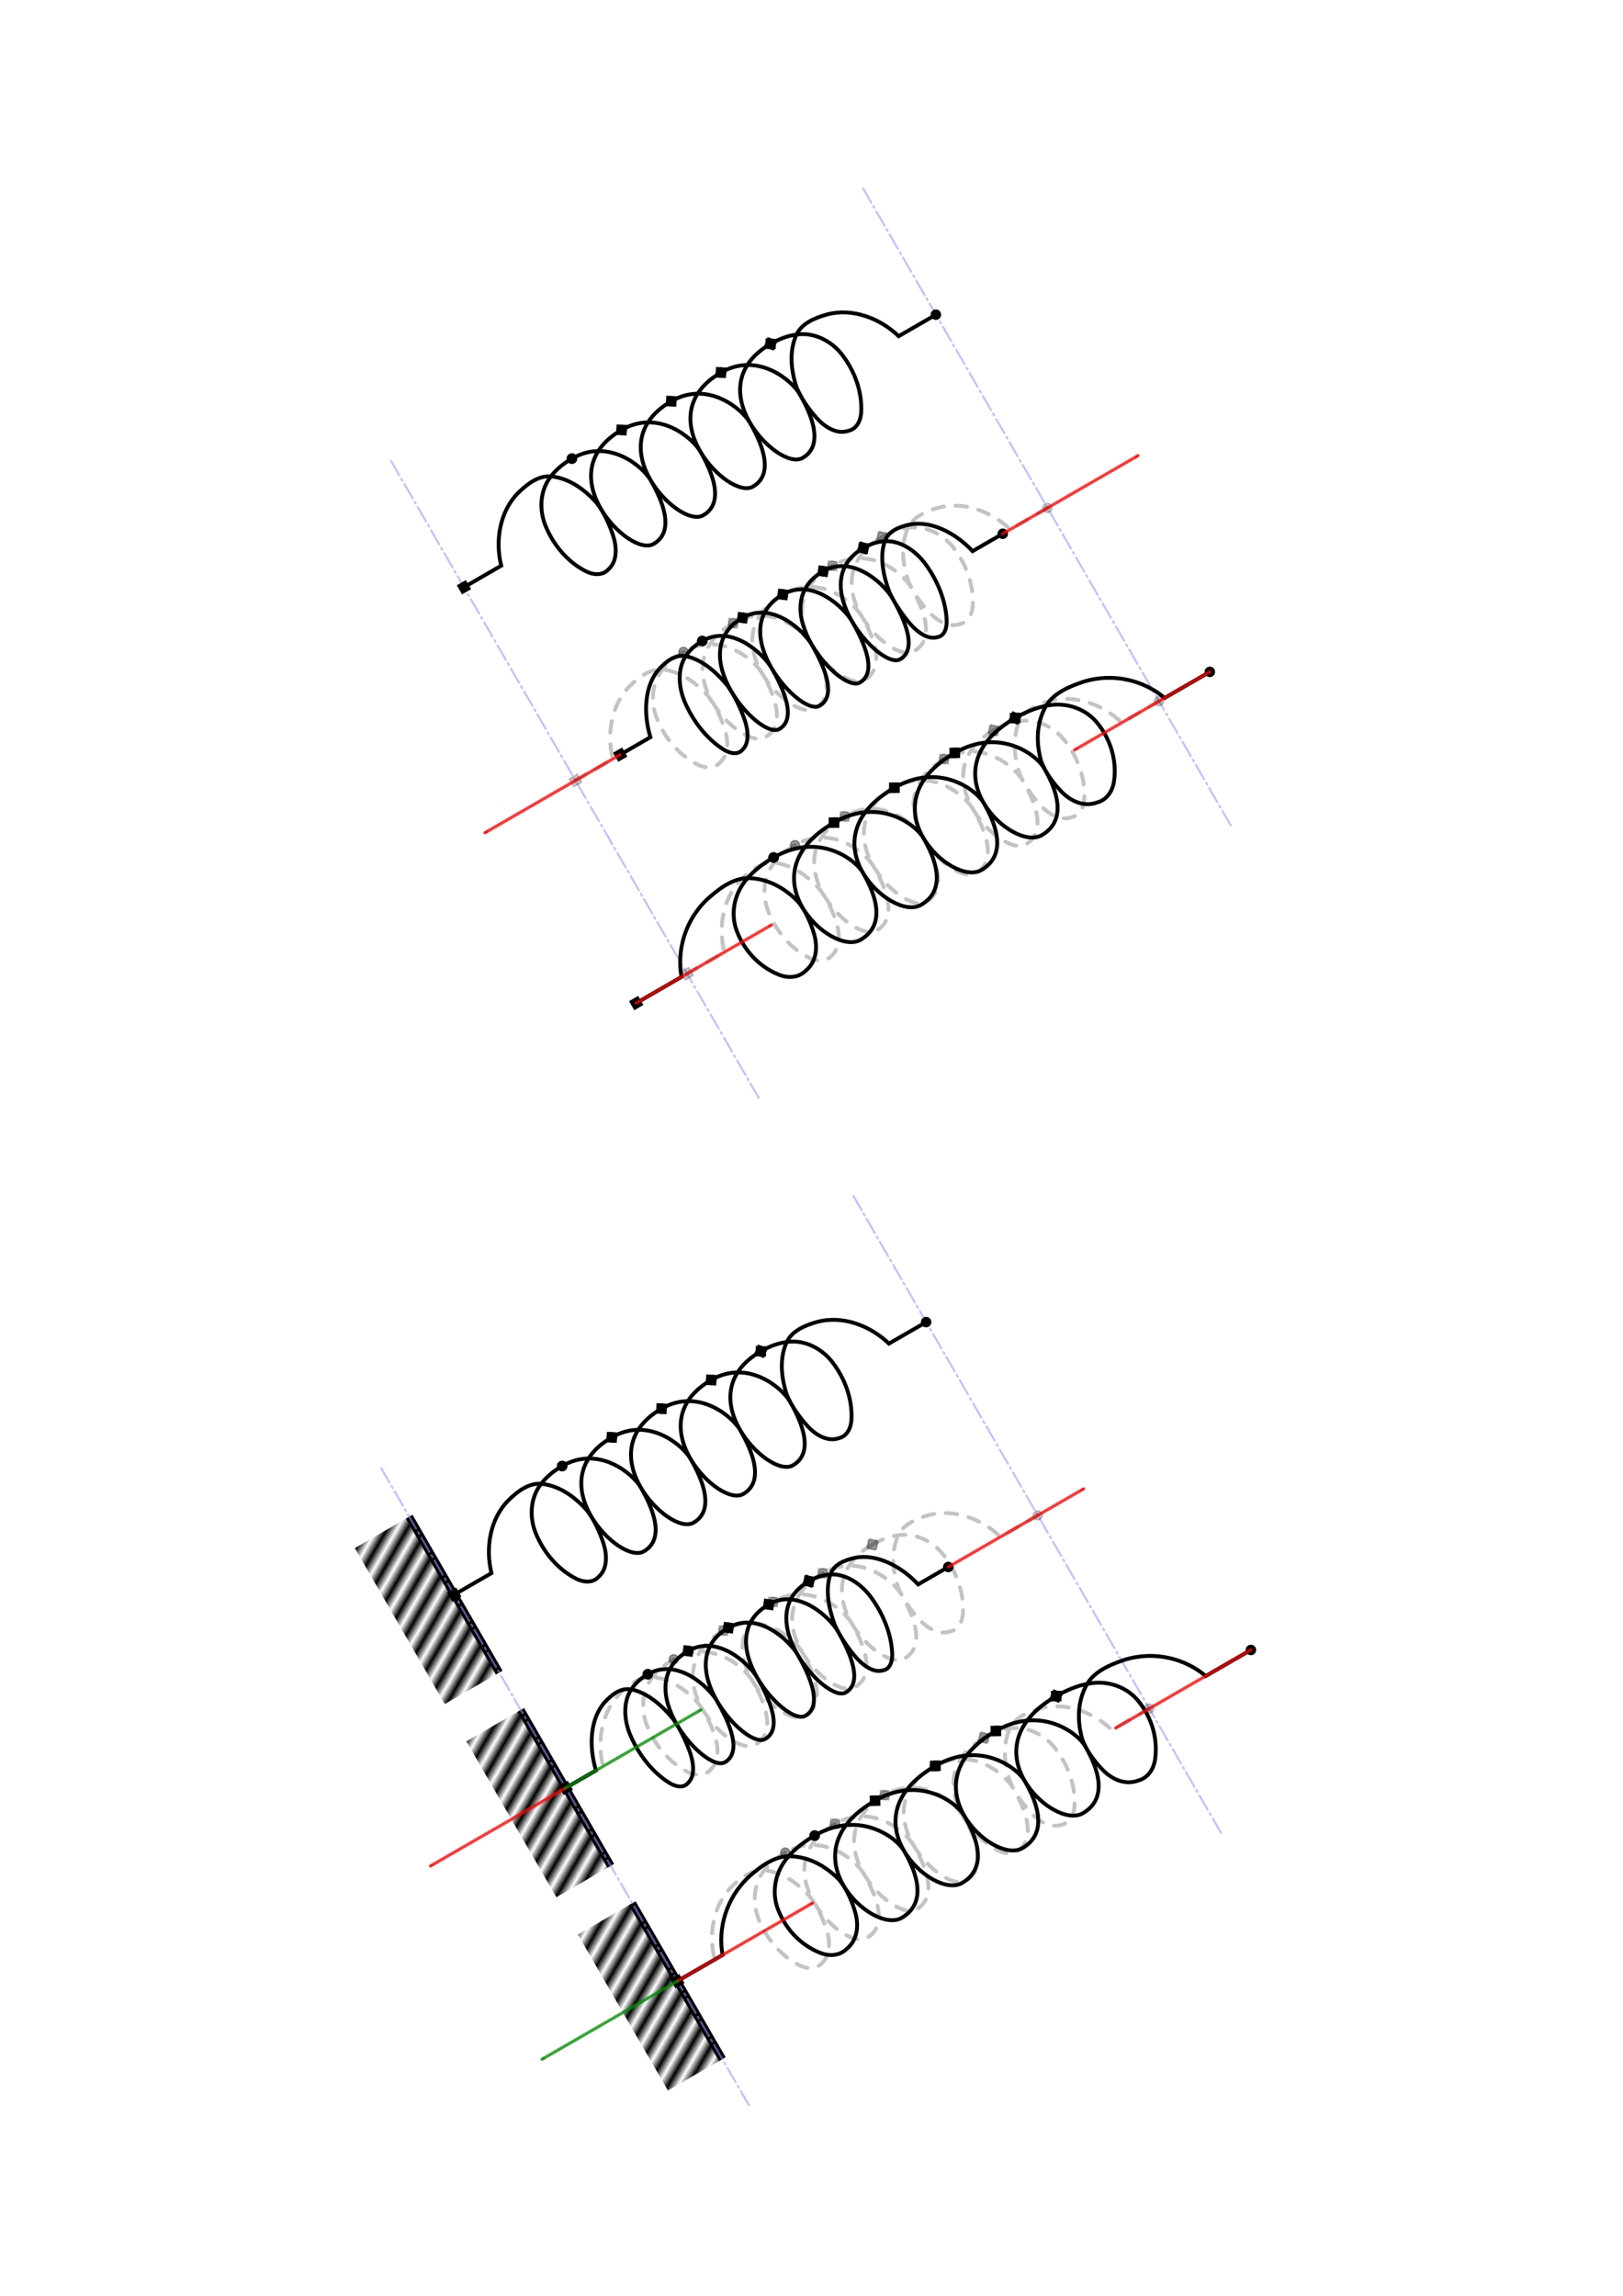<?xml version="1.0" encoding="UTF-8" standalone="no"?>
<!-- Created with Inkscape (http://www.inkscape.org/) -->

<svg
   xmlns:dc="http://purl.org/dc/elements/1.1/"
   xmlns:cc="http://creativecommons.org/ns#"
   xmlns:rdf="http://www.w3.org/1999/02/22-rdf-syntax-ns#"
   xmlns:svg="http://www.w3.org/2000/svg"
   xmlns="http://www.w3.org/2000/svg"
   xmlns:xlink="http://www.w3.org/1999/xlink"
   xmlns:sodipodi="http://sodipodi.sourceforge.net/DTD/sodipodi-0.dtd"
   xmlns:inkscape="http://www.inkscape.org/namespaces/inkscape"
   width="210mm"
   height="297mm"
   viewBox="0 0 210 297"
   version="1.1"
   id="svg7004"
   inkscape:version="0.92.1 r"
   sodipodi:docname="spring-forces.svg">
  <defs
     id="defs6998">
    <pattern
       inkscape:collect="always"
       xlink:href="#pattern17824"
       id="pattern17878"
       patternTransform="matrix(0.974,-0.562,0.495,0.857,-191.672,170.289)" />
    <pattern
       inkscape:collect="always"
       xlink:href="#Strips1_1"
       id="pattern17824"
       patternTransform="matrix(0.974,0.562,-0.495,0.857,3.6814856e-8,8.4564181e-7)" />
    <pattern
       inkscape:isstock="true"
       inkscape:stockid="Stripes 1:1"
       id="Strips1_1"
       patternTransform="translate(0,0) scale(10,10)"
       height="1"
       width="2"
       patternUnits="userSpaceOnUse"
       inkscape:collect="always">
      <rect
         id="rect17076"
         height="2"
         width="1"
         y="-0.5"
         x="0"
         style="fill:black;stroke:none" />
    </pattern>
    <marker
       inkscape:stockid="Arrow1Mend"
       orient="auto"
       refY="0.0"
       refX="0.0"
       id="Arrow1Mend"
       style="overflow:visible;"
       inkscape:isstock="true">
      <path
         id="path6327"
         d="M 0.0,0.0 L 5.0,-5.0 L -12.5,0.0 L 5.0,5.0 L 0.0,0.0 z "
         style="fill-rule:evenodd;stroke:#ff0000;stroke-width:1pt;stroke-opacity:1;fill:#ff0000;fill-opacity:1"
         transform="scale(0.4) rotate(180) translate(10,0)" />
    </marker>
    <marker
       inkscape:isstock="true"
       style="overflow:visible"
       id="marker12643"
       refX="0"
       refY="0"
       orient="auto"
       inkscape:stockid="SquareL">
      <path
         transform="scale(0.8)"
         style="fill:#000000;fill-opacity:0.235;fill-rule:evenodd;stroke:#000000;stroke-width:1pt;stroke-opacity:0.235"
         d="M -5,-5 V 5 H 5 V -5 Z"
         id="path12641"
         inkscape:connector-curvature="0" />
    </marker>
    <marker
       inkscape:isstock="true"
       style="overflow:visible"
       id="DotL"
       refX="0.0"
       refY="0.0"
       orient="auto"
       inkscape:stockid="DotL">
      <path
         transform="scale(0.8) translate(7.4, 1)"
         style="fill-rule:evenodd;stroke:#000000;stroke-width:1pt;stroke-opacity:1;fill:#000000;fill-opacity:1"
         d="M -2.5,-1.0 C -2.5,1.76 -4.74,4.0 -7.5,4.0 C -10.26,4.0 -12.5,1.76 -12.5,-1.0 C -12.5,-3.76 -10.26,-6.0 -7.5,-6.0 C -4.74,-6.0 -2.5,-3.76 -2.5,-1.0 z "
         id="path7976" />
    </marker>
    <marker
       inkscape:stockid="SquareL"
       orient="auto"
       refY="0.0"
       refX="0.0"
       id="SquareL"
       style="overflow:visible"
       inkscape:isstock="true">
      <path
         id="path7985"
         d="M -5.0,-5.0 L -5.0,5.0 L 5.0,5.0 L 5.0,-5.0 L -5.0,-5.0 z "
         style="fill-rule:evenodd;stroke:#000000;stroke-width:1pt;stroke-opacity:1;fill:#000000;fill-opacity:1"
         transform="scale(0.8)" />
    </marker>
    <marker
       inkscape:stockid="SquareL"
       orient="auto"
       refY="0"
       refX="0"
       id="SquareL-3"
       style="overflow:visible"
       inkscape:isstock="true">
      <path
         inkscape:connector-curvature="0"
         id="path7985-6"
         d="M -5,-5 V 5 H 5 V -5 Z"
         style="fill:#000000;fill-opacity:1;fill-rule:evenodd;stroke:#000000;stroke-width:1pt;stroke-opacity:1"
         transform="scale(0.8)" />
    </marker>
    <marker
       inkscape:isstock="true"
       style="overflow:visible"
       id="DotL-7"
       refX="0"
       refY="0"
       orient="auto"
       inkscape:stockid="DotL">
      <path
         inkscape:connector-curvature="0"
         transform="matrix(0.8,0,0,0.8,5.92,0.8)"
         style="fill:#000000;fill-opacity:1;fill-rule:evenodd;stroke:#000000;stroke-width:1pt;stroke-opacity:1"
         d="m -2.5,-1 c 0,2.76 -2.24,5 -5,5 -2.76,0 -5,-2.24 -5,-5 0,-2.76 2.24,-5 5,-5 2.76,0 5,2.24 5,5 z"
         id="path7976-5" />
    </marker>
    <marker
       inkscape:isstock="true"
       style="overflow:visible"
       id="DotL-7-7"
       refX="0"
       refY="0"
       orient="auto"
       inkscape:stockid="DotL">
      <path
         inkscape:connector-curvature="0"
         transform="matrix(0.8,0,0,0.8,5.92,0.8)"
         style="fill:#000000;fill-opacity:1;fill-rule:evenodd;stroke:#000000;stroke-width:1pt;stroke-opacity:1"
         d="m -2.5,-1 c 0,2.76 -2.24,5 -5,5 -2.76,0 -5,-2.24 -5,-5 0,-2.76 2.24,-5 5,-5 2.76,0 5,2.24 5,5 z"
         id="path7976-5-0" />
    </marker>
    <marker
       inkscape:stockid="SquareL"
       orient="auto"
       refY="0"
       refX="0"
       id="SquareL-3-9"
       style="overflow:visible"
       inkscape:isstock="true">
      <path
         inkscape:connector-curvature="0"
         id="path7985-6-3"
         d="M -5,-5 V 5 H 5 V -5 Z"
         style="fill:#000000;fill-opacity:1;fill-rule:evenodd;stroke:#000000;stroke-width:1pt;stroke-opacity:1"
         transform="scale(0.8)" />
    </marker>
    <marker
       inkscape:stockid="SquareL"
       orient="auto"
       refY="0"
       refX="0"
       id="SquareL-8"
       style="overflow:visible"
       inkscape:isstock="true">
      <path
         inkscape:connector-curvature="0"
         id="path7985-7"
         d="M -5,-5 V 5 H 5 V -5 Z"
         style="fill:#000000;fill-opacity:1;fill-rule:evenodd;stroke:#000000;stroke-width:1pt;stroke-opacity:1"
         transform="scale(0.8)" />
    </marker>
    <marker
       inkscape:isstock="true"
       style="overflow:visible"
       id="DotL-9"
       refX="0"
       refY="0"
       orient="auto"
       inkscape:stockid="DotL">
      <path
         inkscape:connector-curvature="0"
         transform="matrix(0.8,0,0,0.8,5.92,0.8)"
         style="fill:#000000;fill-opacity:1;fill-rule:evenodd;stroke:#000000;stroke-width:1pt;stroke-opacity:1"
         d="m -2.5,-1 c 0,2.76 -2.24,5 -5,5 -2.76,0 -5,-2.24 -5,-5 0,-2.76 2.24,-5 5,-5 2.76,0 5,2.24 5,5 z"
         id="path7976-2" />
    </marker>
    <marker
       inkscape:stockid="SquareL"
       orient="auto"
       refY="0"
       refX="0"
       id="SquareL-2"
       style="overflow:visible"
       inkscape:isstock="true"
       inkscape:collect="always">
      <path
         inkscape:connector-curvature="0"
         id="path7985-3"
         d="M -5,-5 V 5 H 5 V -5 Z"
         style="fill:#000000;fill-opacity:1;fill-rule:evenodd;stroke:#000000;stroke-width:1pt;stroke-opacity:1"
         transform="scale(0.8)" />
    </marker>
    <marker
       inkscape:isstock="true"
       style="overflow:visible"
       id="DotL-75"
       refX="0"
       refY="0"
       orient="auto"
       inkscape:stockid="DotL">
      <path
         inkscape:connector-curvature="0"
         transform="matrix(0.8,0,0,0.8,5.92,0.8)"
         style="fill:#000000;fill-opacity:1;fill-rule:evenodd;stroke:#000000;stroke-width:1pt;stroke-opacity:1"
         d="m -2.5,-1 c 0,2.76 -2.24,5 -5,5 -2.76,0 -5,-2.24 -5,-5 0,-2.76 2.24,-5 5,-5 2.76,0 5,2.24 5,5 z"
         id="path7976-9" />
    </marker>
    <marker
       inkscape:stockid="SquareL"
       orient="auto"
       refY="0"
       refX="0"
       id="SquareL-28"
       style="overflow:visible"
       inkscape:isstock="true">
      <path
         inkscape:connector-curvature="0"
         id="path7985-9"
         d="M -5,-5 V 5 H 5 V -5 Z"
         style="fill:#000000;fill-opacity:0.235;fill-rule:evenodd;stroke:#000000;stroke-width:1pt;stroke-opacity:0.235"
         transform="scale(0.8)" />
    </marker>
    <marker
       inkscape:isstock="true"
       style="overflow:visible"
       id="DotL-73"
       refX="0"
       refY="0"
       orient="auto"
       inkscape:stockid="DotL">
      <path
         inkscape:connector-curvature="0"
         transform="matrix(0.8,0,0,0.8,5.92,0.8)"
         style="fill:#000000;fill-opacity:0.235;fill-rule:evenodd;stroke:#000000;stroke-width:1pt;stroke-opacity:0.235"
         d="m -2.5,-1 c 0,2.76 -2.24,5 -5,5 -2.76,0 -5,-2.24 -5,-5 0,-2.76 2.24,-5 5,-5 2.76,0 5,2.24 5,5 z"
         id="path7976-6" />
    </marker>
    <marker
       inkscape:stockid="SquareL"
       orient="auto"
       refY="0"
       refX="0"
       id="SquareL-28-2"
       style="overflow:visible"
       inkscape:isstock="true">
      <path
         inkscape:connector-curvature="0"
         id="path7985-9-9"
         d="M -5,-5 V 5 H 5 V -5 Z"
         style="fill:#000000;fill-opacity:0.392;fill-rule:evenodd;stroke:#000000;stroke-width:1pt;stroke-opacity:0.392"
         transform="scale(0.8)" />
    </marker>
    <marker
       inkscape:isstock="true"
       style="overflow:visible"
       id="DotL-73-3"
       refX="0"
       refY="0"
       orient="auto"
       inkscape:stockid="DotL">
      <path
         inkscape:connector-curvature="0"
         transform="matrix(0.8,0,0,0.8,5.92,0.8)"
         style="fill:#000000;fill-opacity:0.235;fill-rule:evenodd;stroke:#000000;stroke-width:1pt;stroke-opacity:0.235"
         d="m -2.5,-1 c 0,2.76 -2.24,5 -5,5 -2.76,0 -5,-2.24 -5,-5 0,-2.76 2.24,-5 5,-5 2.76,0 5,2.24 5,5 z"
         id="path7976-6-1" />
    </marker>
    <marker
       inkscape:stockid="Arrow1Mend"
       orient="auto"
       refY="0"
       refX="0"
       id="Arrow1Mend-4"
       style="overflow:visible"
       inkscape:isstock="true">
      <path
         inkscape:connector-curvature="0"
         id="path6327-7"
         d="M 0,0 5,-5 -12.5,0 5,5 Z"
         style="fill:#ff0000;fill-opacity:1;fill-rule:evenodd;stroke:#ff0000;stroke-width:1pt;stroke-opacity:1"
         transform="matrix(-0.4,0,0,-0.4,-4,0)" />
    </marker>
    <marker
       inkscape:stockid="Arrow1Mend"
       orient="auto"
       refY="0"
       refX="0"
       id="Arrow1Mend-4-4"
       style="overflow:visible"
       inkscape:isstock="true">
      <path
         inkscape:connector-curvature="0"
         id="path6327-7-5"
         d="M 0,0 5,-5 -12.5,0 5,5 Z"
         style="fill:#ff0000;fill-opacity:0.784;fill-rule:evenodd;stroke:#ff0000;stroke-width:1pt;stroke-opacity:0.784"
         transform="matrix(-0.4,0,0,-0.4,-4,0)" />
    </marker>
    <marker
       inkscape:stockid="Arrow1Mend"
       orient="auto"
       refY="0"
       refX="0"
       id="Arrow1Mend-4-3"
       style="overflow:visible"
       inkscape:isstock="true">
      <path
         inkscape:connector-curvature="0"
         id="path6327-7-6"
         d="M 0,0 5,-5 -12.5,0 5,5 Z"
         style="fill:#ff0000;fill-opacity:0.784;fill-rule:evenodd;stroke:#ff0000;stroke-width:1pt;stroke-opacity:0.784"
         transform="matrix(-0.4,0,0,-0.4,-4,0)" />
    </marker>
    <marker
       inkscape:isstock="true"
       style="overflow:visible"
       id="marker12643-0"
       refX="0"
       refY="0"
       orient="auto"
       inkscape:stockid="SquareL">
      <path
         transform="scale(0.8)"
         style="fill:#000000;fill-opacity:0.235;fill-rule:evenodd;stroke:#000000;stroke-width:1pt;stroke-opacity:0.235"
         d="M -5,-5 V 5 H 5 V -5 Z"
         id="path12641-6"
         inkscape:connector-curvature="0" />
    </marker>
    <marker
       inkscape:isstock="true"
       style="overflow:visible"
       id="DotL-73-3-3"
       refX="0"
       refY="0"
       orient="auto"
       inkscape:stockid="DotL">
      <path
         inkscape:connector-curvature="0"
         transform="matrix(0.8,0,0,0.8,5.92,0.8)"
         style="fill:#000000;fill-opacity:0.235;fill-rule:evenodd;stroke:#000000;stroke-width:1pt;stroke-opacity:0.235"
         d="m -2.5,-1 c 0,2.76 -2.24,5 -5,5 -2.76,0 -5,-2.24 -5,-5 0,-2.76 2.24,-5 5,-5 2.76,0 5,2.24 5,5 z"
         id="path7976-6-1-2" />
    </marker>
    <marker
       inkscape:stockid="SquareL"
       orient="auto"
       refY="0"
       refX="0"
       id="SquareL-28-0"
       style="overflow:visible"
       inkscape:isstock="true">
      <path
         inkscape:connector-curvature="0"
         id="path7985-9-6"
         d="M -5,-5 V 5 H 5 V -5 Z"
         style="fill:#000000;fill-opacity:0.235;fill-rule:evenodd;stroke:#000000;stroke-width:1pt;stroke-opacity:0.235"
         transform="scale(0.8)" />
    </marker>
    <marker
       inkscape:isstock="true"
       style="overflow:visible"
       id="DotL-73-1"
       refX="0"
       refY="0"
       orient="auto"
       inkscape:stockid="DotL">
      <path
         inkscape:connector-curvature="0"
         transform="matrix(0.8,0,0,0.8,5.92,0.8)"
         style="fill:#000000;fill-opacity:0.235;fill-rule:evenodd;stroke:#000000;stroke-width:1pt;stroke-opacity:0.235"
         d="m -2.5,-1 c 0,2.76 -2.24,5 -5,5 -2.76,0 -5,-2.24 -5,-5 0,-2.76 2.24,-5 5,-5 2.76,0 5,2.24 5,5 z"
         id="path7976-6-5" />
    </marker>
    <marker
       inkscape:stockid="SquareL"
       orient="auto"
       refY="0"
       refX="0"
       id="SquareL-5"
       style="overflow:visible"
       inkscape:isstock="true">
      <path
         inkscape:connector-curvature="0"
         id="path7985-4"
         d="M -5,-5 V 5 H 5 V -5 Z"
         style="fill:#000000;fill-opacity:1;fill-rule:evenodd;stroke:#000000;stroke-width:1pt;stroke-opacity:1"
         transform="scale(0.8)" />
    </marker>
    <marker
       inkscape:isstock="true"
       style="overflow:visible"
       id="DotL-76"
       refX="0"
       refY="0"
       orient="auto"
       inkscape:stockid="DotL">
      <path
         inkscape:connector-curvature="0"
         transform="matrix(0.8,0,0,0.8,5.92,0.8)"
         style="fill:#000000;fill-opacity:1;fill-rule:evenodd;stroke:#000000;stroke-width:1pt;stroke-opacity:1"
         d="m -2.5,-1 c 0,2.76 -2.24,5 -5,5 -2.76,0 -5,-2.24 -5,-5 0,-2.76 2.24,-5 5,-5 2.76,0 5,2.24 5,5 z"
         id="path7976-56" />
    </marker>
    <marker
       inkscape:stockid="SquareL"
       orient="auto"
       refY="0"
       refX="0"
       id="SquareL-8-9"
       style="overflow:visible"
       inkscape:isstock="true">
      <path
         inkscape:connector-curvature="0"
         id="path7985-7-3"
         d="M -5,-5 V 5 H 5 V -5 Z"
         style="fill:#000000;fill-opacity:1;fill-rule:evenodd;stroke:#000000;stroke-width:1pt;stroke-opacity:1"
         transform="scale(0.8)" />
    </marker>
    <marker
       inkscape:isstock="true"
       style="overflow:visible"
       id="DotL-9-7"
       refX="0"
       refY="0"
       orient="auto"
       inkscape:stockid="DotL">
      <path
         inkscape:connector-curvature="0"
         transform="matrix(0.8,0,0,0.8,5.92,0.8)"
         style="fill:#000000;fill-opacity:1;fill-rule:evenodd;stroke:#000000;stroke-width:1pt;stroke-opacity:1"
         d="m -2.5,-1 c 0,2.76 -2.24,5 -5,5 -2.76,0 -5,-2.24 -5,-5 0,-2.76 2.24,-5 5,-5 2.76,0 5,2.24 5,5 z"
         id="path7976-2-4" />
    </marker>
    <marker
       inkscape:stockid="SquareL"
       orient="auto"
       refY="0"
       refX="0"
       id="SquareL-2-5"
       style="overflow:visible"
       inkscape:isstock="true"
       inkscape:collect="always">
      <path
         inkscape:connector-curvature="0"
         id="path7985-3-2"
         d="M -5,-5 V 5 H 5 V -5 Z"
         style="fill:#000000;fill-opacity:1;fill-rule:evenodd;stroke:#000000;stroke-width:1pt;stroke-opacity:1"
         transform="scale(0.8)" />
    </marker>
    <marker
       inkscape:isstock="true"
       style="overflow:visible"
       id="DotL-75-5"
       refX="0"
       refY="0"
       orient="auto"
       inkscape:stockid="DotL">
      <path
         inkscape:connector-curvature="0"
         transform="matrix(0.8,0,0,0.8,5.92,0.8)"
         style="fill:#000000;fill-opacity:1;fill-rule:evenodd;stroke:#000000;stroke-width:1pt;stroke-opacity:1"
         d="m -2.5,-1 c 0,2.76 -2.24,5 -5,5 -2.76,0 -5,-2.24 -5,-5 0,-2.76 2.24,-5 5,-5 2.76,0 5,2.24 5,5 z"
         id="path7976-9-4" />
    </marker>
    <marker
       inkscape:stockid="Arrow1Mend"
       orient="auto"
       refY="0"
       refX="0"
       id="Arrow1Mend-7"
       style="overflow:visible"
       inkscape:isstock="true">
      <path
         inkscape:connector-curvature="0"
         id="path6327-4"
         d="M 0,0 5,-5 -12.5,0 5,5 Z"
         style="fill:#ff0000;fill-opacity:0.784;fill-rule:evenodd;stroke:#ff0000;stroke-width:1pt;stroke-opacity:0.784"
         transform="matrix(-0.4,0,0,-0.4,-4,0)" />
    </marker>
    <marker
       inkscape:stockid="Arrow1Mend"
       orient="auto"
       refY="0"
       refX="0"
       id="Arrow1Mend-4-43"
       style="overflow:visible"
       inkscape:isstock="true">
      <path
         inkscape:connector-curvature="0"
         id="path6327-7-0"
         d="M 0,0 5,-5 -12.5,0 5,5 Z"
         style="fill:#ff0000;fill-opacity:0.784;fill-rule:evenodd;stroke:#ff0000;stroke-width:1pt;stroke-opacity:0.784"
         transform="matrix(-0.4,0,0,-0.4,-4,0)" />
    </marker>
    <marker
       inkscape:stockid="Arrow1Mend"
       orient="auto"
       refY="0"
       refX="0"
       id="Arrow1Mend-4-4-7"
       style="overflow:visible"
       inkscape:isstock="true">
      <path
         inkscape:connector-curvature="0"
         id="path6327-7-5-8"
         d="M 0,0 5,-5 -12.5,0 5,5 Z"
         style="fill:#ff0000;fill-opacity:0.784;fill-rule:evenodd;stroke:#ff0000;stroke-width:1pt;stroke-opacity:0.784"
         transform="matrix(-0.4,0,0,-0.4,-4,0)" />
    </marker>
    <marker
       inkscape:stockid="Arrow1Mend"
       orient="auto"
       refY="0"
       refX="0"
       id="Arrow1Mend-4-3-6"
       style="overflow:visible"
       inkscape:isstock="true">
      <path
         inkscape:connector-curvature="0"
         id="path6327-7-6-8"
         d="M 0,0 5,-5 -12.5,0 5,5 Z"
         style="fill:#ff0000;fill-opacity:0.784;fill-rule:evenodd;stroke:#ff0000;stroke-width:1pt;stroke-opacity:0.784"
         transform="matrix(-0.4,0,0,-0.4,-4,0)" />
    </marker>
    <pattern
       inkscape:collect="always"
       xlink:href="#pattern17824-2"
       id="pattern17878-7"
       patternTransform="matrix(0.974,-0.562,0.495,0.857,-220.538,170.289)" />
    <pattern
       inkscape:collect="always"
       xlink:href="#Strips1_1-2"
       id="pattern17824-2"
       patternTransform="matrix(0.974,0.562,-0.495,0.857,3.6814856e-8,8.4564181e-7)" />
    <pattern
       inkscape:isstock="true"
       inkscape:stockid="Stripes 1:1"
       id="Strips1_1-2"
       patternTransform="translate(0,0) scale(10,10)"
       height="1"
       width="2"
       patternUnits="userSpaceOnUse"
       inkscape:collect="always">
      <rect
         id="rect17076-6"
         height="2"
         width="1"
         y="-0.5"
         x="0"
         style="fill:black;stroke:none" />
    </pattern>
    <pattern
       inkscape:collect="always"
       xlink:href="#pattern17824-5"
       id="pattern17878-1"
       patternTransform="matrix(0.974,-0.562,0.495,0.857,-249.405,170.289)" />
    <pattern
       inkscape:collect="always"
       xlink:href="#Strips1_1-9"
       id="pattern17824-5"
       patternTransform="matrix(0.974,0.562,-0.495,0.857,3.6814856e-8,8.4564181e-7)" />
    <pattern
       inkscape:isstock="true"
       inkscape:stockid="Stripes 1:1"
       id="Strips1_1-9"
       patternTransform="translate(0,0) scale(10,10)"
       height="1"
       width="2"
       patternUnits="userSpaceOnUse"
       inkscape:collect="always">
      <rect
         id="rect17076-4"
         height="2"
         width="1"
         y="-0.5"
         x="0"
         style="fill:black;stroke:none" />
    </pattern>
    <marker
       inkscape:stockid="Arrow1Mend"
       orient="auto"
       refY="0"
       refX="0"
       id="Arrow1Mend-4-43-7"
       style="overflow:visible"
       inkscape:isstock="true">
      <path
         inkscape:connector-curvature="0"
         id="path6327-7-0-7"
         d="M 0,0 5,-5 -12.5,0 5,5 Z"
         style="fill:#008c00;fill-opacity:0.784;fill-rule:evenodd;stroke:#008c00;stroke-width:1pt;stroke-opacity:0.784"
         transform="matrix(-0.4,0,0,-0.4,-4,0)" />
    </marker>
    <marker
       inkscape:stockid="Arrow1Mend"
       orient="auto"
       refY="0"
       refX="0"
       id="Arrow1Mend-4-43-7-1"
       style="overflow:visible"
       inkscape:isstock="true">
      <path
         inkscape:connector-curvature="0"
         id="path6327-7-0-7-5"
         d="M 0,0 5,-5 -12.5,0 5,5 Z"
         style="fill:#008c00;fill-opacity:0.784;fill-rule:evenodd;stroke:#008c00;stroke-width:1pt;stroke-opacity:0.784"
         transform="matrix(-0.4,0,0,-0.4,-4,0)" />
    </marker>
  </defs>
  <sodipodi:namedview
     id="base"
     pagecolor="#ffffff"
     bordercolor="#666666"
     borderopacity="1.0"
     inkscape:pageopacity="0.0"
     inkscape:pageshadow="2"
     inkscape:zoom="1.6656151"
     inkscape:cx="396.85039"
     inkscape:cy="241.39861"
     inkscape:document-units="mm"
     inkscape:current-layer="layer1"
     showgrid="false"
     inkscape:window-width="1920"
     inkscape:window-height="1016"
     inkscape:window-x="0"
     inkscape:window-y="27"
     inkscape:window-maximized="1"
     showguides="false"
     inkscape:guide-bbox="true"
     inkscape:snap-midpoints="true">
    <sodipodi:guide
       position="69.761,151.546"
       orientation="1,0"
       id="guide15836"
       inkscape:locked="false" />
  </sodipodi:namedview>
  <g
     inkscape:label="Layer 1"
     inkscape:groupmode="layer"
     id="layer1">
    <g
       id="g16026"
       transform="translate(2.0000035e-6,-65.163)">
      <path
         inkscape:export-ydpi="300"
         inkscape:export-xdpi="300"
         sodipodi:nodetypes="cc"
         inkscape:connector-curvature="0"
         id="path15573"
         d="m 50.6,124.796 47.728,82.667"
         style="fill:none;fill-rule:evenodd;stroke:#9696ff;stroke-width:0.265;stroke-linecap:round;stroke-linejoin:miter;stroke-miterlimit:4;stroke-dasharray:2.12, 0.53, 0.265, 0.53;stroke-dashoffset:0;stroke-opacity:0.588" />
      <path
         inkscape:export-ydpi="300"
         inkscape:export-xdpi="300"
         style="fill:none;fill-rule:evenodd;stroke:#9696ff;stroke-width:0.265;stroke-linecap:round;stroke-linejoin:miter;stroke-miterlimit:4;stroke-dasharray:2.12, 0.53, 0.265, 0.53;stroke-dashoffset:0;stroke-opacity:0.588"
         d="m 111.672,89.537 47.728,82.667"
         id="path15862"
         inkscape:connector-curvature="0"
         sodipodi:nodetypes="cc" />
      <path
         inkscape:export-ydpi="300"
         inkscape:export-xdpi="300"
         inkscape:connector-curvature="0"
         d="m 88.898,191.129 4.821,-2.784 c -0.794,-3.232 -0.216,-6.988 2.189,-9.422 1.166,-1.131 2.633,-2.31 4.364,-2.123 2.306,0.26 4.297,1.737 5.802,3.427 0.965,1.284 1.652,2.775 2.147,4.3 0.446,1.424 0.562,3.264 -0.678,4.334 -0.773,0.825 -2.014,0.654 -2.923,0.178 -2.349,-1.214 -4.149,-3.386 -5.151,-5.811 -0.867,-2.075 -0.759,-4.627 0.675,-6.429 0.723,-0.958 1.686,-1.71 2.72,-2.307 m 6.429,-3.712 c -4.821,2.784 -4.573,6.926 -2.717,10.14 1.856,3.214 5.254,5.538 6.861,4.61 3.214,-1.856 0.495,-6.715 -0.432,-8.322 -0.928,-1.607 -5.319,-5.501 -10.14,-2.717 m 12.857,-7.423 c -4.821,2.784 -4.573,6.926 -2.717,10.14 1.856,3.214 5.254,5.538 6.861,4.61 3.214,-1.856 0.495,-6.715 -0.432,-8.322 -0.928,-1.607 -5.319,-5.501 -10.14,-2.717 m 12.857,-7.423 c -4.821,2.784 -4.573,6.926 -2.717,10.14 1.856,3.214 5.254,5.538 6.861,4.61 3.214,-1.856 0.495,-6.715 -0.432,-8.322 -0.928,-1.607 -5.319,-5.501 -10.14,-2.717 m 12.857,-7.423 c -4.821,2.784 -4.573,6.926 -2.717,10.14 1.856,3.214 5.254,5.538 6.861,4.61 3.214,-1.856 0.495,-6.715 -0.432,-8.322 -0.928,-1.607 -5.319,-5.501 -10.14,-2.717 m 6.429,-3.712 c 1.034,-0.597 2.166,-1.055 3.357,-1.202 2.278,-0.341 4.542,0.841 5.905,2.629 1.599,2.081 2.581,4.725 2.457,7.367 -0.043,1.025 -0.515,2.185 -1.616,2.442 -1.547,0.539 -3.083,-0.482 -4.093,-1.58 -1.073,-1.191 -2.02,-2.532 -2.65,-4.009 -0.712,-2.149 -0.995,-4.611 -0.067,-6.738 0.703,-1.593 2.457,-2.274 4.02,-2.718 3.311,-0.867 6.852,0.511 9.254,2.815 l 4.821,-2.784"
         style="fill:none;fill-opacity:1;fill-rule:evenodd;stroke:#000000;stroke-width:0.5;stroke-linecap:round;stroke-linejoin:round;stroke-miterlimit:4;stroke-dasharray:1.5, 1.5;stroke-dashoffset:0;stroke-opacity:0.235;marker-start:url(#marker12643);marker-end:url(#DotL-73-3);paint-order:normal"
         id="path4499-35-3-8-5-1-9" />
      <path
         inkscape:export-ydpi="300"
         inkscape:export-xdpi="300"
         inkscape:connector-curvature="0"
         d="m 74.464,166.13 4.821,-2.784 c -0.794,-3.232 -0.216,-6.988 2.189,-9.422 1.166,-1.131 2.633,-2.31 4.364,-2.123 2.306,0.26 4.297,1.737 5.802,3.427 0.965,1.284 1.652,2.775 2.147,4.3 0.446,1.424 0.562,3.264 -0.678,4.334 -0.773,0.825 -2.014,0.654 -2.923,0.178 -2.349,-1.214 -4.149,-3.386 -5.151,-5.811 -0.867,-2.075 -0.759,-4.627 0.675,-6.429 0.723,-0.958 1.686,-1.71 2.72,-2.307 m 6.429,-3.712 c -4.821,2.784 -4.573,6.926 -2.717,10.14 1.856,3.214 5.254,5.538 6.861,4.61 3.214,-1.856 0.495,-6.715 -0.432,-8.322 -0.928,-1.607 -5.319,-5.501 -10.14,-2.717 m 12.857,-7.423 c -4.821,2.784 -4.573,6.926 -2.717,10.14 1.856,3.214 5.254,5.538 6.861,4.61 3.214,-1.856 0.495,-6.715 -0.432,-8.322 -0.928,-1.607 -5.319,-5.501 -10.14,-2.717 m 12.857,-7.423 c -4.821,2.784 -4.573,6.926 -2.717,10.14 1.856,3.214 5.254,5.538 6.861,4.61 3.214,-1.856 0.495,-6.715 -0.432,-8.322 -0.928,-1.607 -5.319,-5.501 -10.14,-2.717 m 12.857,-7.423 c -4.821,2.784 -4.573,6.926 -2.717,10.14 1.856,3.214 5.254,5.538 6.861,4.61 3.214,-1.856 0.495,-6.715 -0.432,-8.322 -0.928,-1.607 -5.319,-5.501 -10.14,-2.717 m 6.429,-3.712 c 1.034,-0.597 2.166,-1.055 3.357,-1.202 2.278,-0.341 4.542,0.841 5.905,2.629 1.599,2.081 2.581,4.725 2.457,7.367 -0.043,1.025 -0.515,2.185 -1.616,2.442 -1.547,0.539 -3.083,-0.482 -4.093,-1.58 -1.073,-1.191 -2.02,-2.532 -2.65,-4.009 -0.712,-2.149 -0.995,-4.611 -0.067,-6.738 0.703,-1.593 2.457,-2.274 4.02,-2.718 3.311,-0.867 6.852,0.511 9.254,2.815 l 4.821,-2.784"
         style="fill:none;fill-opacity:1;fill-rule:evenodd;stroke:#000000;stroke-width:0.5;stroke-linecap:round;stroke-linejoin:miter;stroke-miterlimit:4;stroke-dasharray:1.5, 1.5;stroke-dashoffset:0;stroke-opacity:0.235;marker-start:url(#SquareL-28);marker-end:url(#DotL-73)"
         id="path4499-35-3-8-5-1" />
      <path
         inkscape:export-ydpi="300"
         inkscape:export-xdpi="300"
         inkscape:connector-curvature="0"
         d="m 60.032,141.131 4.821,-2.784 c -0.794,-3.232 -0.216,-6.988 2.189,-9.422 1.166,-1.131 2.633,-2.31 4.364,-2.123 2.306,0.26 4.297,1.737 5.802,3.427 0.965,1.284 1.652,2.775 2.147,4.3 0.446,1.424 0.562,3.264 -0.678,4.334 -0.773,0.825 -2.014,0.654 -2.923,0.178 -2.349,-1.214 -4.149,-3.386 -5.151,-5.811 -0.867,-2.075 -0.759,-4.627 0.675,-6.429 0.723,-0.958 1.686,-1.71 2.72,-2.307 m 6.429,-3.712 c -4.821,2.784 -4.573,6.926 -2.717,10.14 1.856,3.214 5.254,5.538 6.861,4.61 3.214,-1.856 0.495,-6.715 -0.432,-8.322 -0.928,-1.607 -5.319,-5.501 -10.14,-2.717 m 12.857,-7.423 c -4.821,2.784 -4.573,6.926 -2.717,10.14 1.856,3.214 5.254,5.538 6.861,4.61 3.214,-1.856 0.495,-6.715 -0.432,-8.322 -0.928,-1.607 -5.319,-5.501 -10.14,-2.717 m 12.857,-7.423 c -4.821,2.784 -4.573,6.926 -2.717,10.14 1.856,3.214 5.254,5.538 6.861,4.61 3.214,-1.856 0.495,-6.715 -0.432,-8.322 -0.928,-1.607 -5.319,-5.501 -10.14,-2.717 m 12.857,-7.423 c -4.821,2.784 -4.573,6.926 -2.717,10.14 1.856,3.214 5.254,5.538 6.861,4.61 3.214,-1.856 0.495,-6.715 -0.432,-8.322 -0.928,-1.607 -5.319,-5.501 -10.14,-2.717 m 6.429,-3.712 c 1.034,-0.597 2.166,-1.055 3.357,-1.202 2.278,-0.341 4.542,0.841 5.905,2.629 1.599,2.081 2.581,4.725 2.457,7.367 -0.043,1.025 -0.515,2.185 -1.616,2.442 -1.547,0.539 -3.083,-0.482 -4.093,-1.58 -1.073,-1.191 -2.02,-2.532 -2.65,-4.009 -0.712,-2.149 -0.995,-4.611 -0.067,-6.738 0.703,-1.593 2.457,-2.274 4.02,-2.718 3.311,-0.867 6.852,0.511 9.254,2.815 l 4.821,-2.784"
         style="fill:none;fill-rule:evenodd;stroke:#000000;stroke-width:0.5;stroke-linecap:round;stroke-linejoin:miter;stroke-miterlimit:4;stroke-dasharray:none;stroke-opacity:1;marker-start:url(#SquareL);marker-end:url(#DotL)"
         id="path4499-35-3-8-5" />
      <path
         inkscape:export-ydpi="300"
         inkscape:export-xdpi="300"
         d="m 80.247,162.791 3.908,-2.257 c -0.946,-3.144 -0.759,-6.675 1.106,-8.796 0.908,-0.982 2.07,-1.985 3.571,-1.664 2,0.437 3.829,2.007 5.259,3.741 0.933,1.303 1.645,2.78 2.195,4.272 0.499,1.393 0.75,3.156 -0.227,4.074 -0.596,0.722 -1.674,0.458 -2.493,-0.07 -2.115,-1.349 -3.837,-3.566 -4.896,-5.959 -0.914,-2.048 -1.031,-4.47 0.052,-6.069 0.542,-0.853 1.306,-1.491 2.144,-1.975 m 5.211,-3.009 c -3.908,2.257 -3.355,6.223 -1.5,9.437 1.856,3.214 4.962,5.707 6.265,4.955 2.606,-1.504 -0.125,-6.356 -1.053,-7.963 -0.928,-1.607 -5.014,-5.676 -8.923,-3.42 m 10.423,-6.017 c -3.908,2.257 -3.355,6.223 -1.5,9.437 1.856,3.214 4.962,5.707 6.265,4.955 2.606,-1.504 -0.125,-6.356 -1.053,-7.963 -0.928,-1.607 -5.014,-5.676 -8.923,-3.42 m 10.423,-6.017 c -3.908,2.257 -3.355,6.223 -1.5,9.437 1.856,3.214 4.962,5.707 6.265,4.955 2.606,-1.504 -0.125,-6.356 -1.053,-7.963 -0.928,-1.607 -5.014,-5.676 -8.923,-3.42 m 10.422,-6.017 c -3.908,2.257 -3.355,6.223 -1.5,9.437 1.856,3.214 4.962,5.707 6.265,4.955 2.606,-1.504 -0.125,-6.356 -1.053,-7.963 -0.928,-1.607 -5.014,-5.676 -8.923,-3.42 m 5.211,-3.009 c 0.838,-0.483 1.772,-0.827 2.782,-0.87 1.926,-0.138 3.966,1.174 5.282,2.989 1.543,2.113 2.601,4.713 2.712,7.219 0.047,0.973 -0.263,2.039 -1.186,2.194 -1.283,0.387 -2.685,-0.712 -3.641,-1.84 -1.018,-1.222 -1.941,-2.578 -2.603,-4.037 -0.787,-2.105 -1.232,-4.474 -0.61,-6.425 0.473,-1.46 1.922,-1.965 3.227,-2.26 2.77,-0.554 5.921,1.049 8.171,3.44 l 3.908,-2.257"
         style="fill:none;fill-rule:evenodd;stroke:#000000;stroke-width:0.5;stroke-linecap:round;stroke-linejoin:miter;stroke-miterlimit:4;stroke-dasharray:none;stroke-opacity:1;marker-start:url(#SquareL-8);marker-end:url(#DotL-9)"
         id="path4499-35-3-8-5-0"
         inkscape:connector-curvature="0" />
      <path
         inkscape:export-ydpi="300"
         inkscape:export-xdpi="300"
         d="m 82.322,194.925 5.86,-3.383 c -0.621,-3.332 0.4,-7.344 3.421,-10.133 1.46,-1.301 3.274,-2.68 5.267,-2.644 2.654,0.059 4.829,1.43 6.419,3.071 1.001,1.263 1.66,2.771 2.093,4.331 0.385,1.459 0.349,3.388 -1.192,4.631 -0.975,0.941 -2.4,0.877 -3.411,0.46 -2.616,-1.061 -4.503,-3.182 -5.441,-5.644 -0.813,-2.106 -0.45,-4.805 1.384,-6.838 0.929,-1.077 2.118,-1.959 3.374,-2.684 m 7.813,-4.511 c -5.86,3.383 -5.957,7.725 -4.101,10.939 1.856,3.214 5.586,5.346 7.539,4.219 3.906,-2.255 1.202,-7.122 0.274,-8.729 -0.928,-1.607 -5.665,-5.301 -11.524,-1.918 m 15.626,-9.021 c -5.86,3.383 -5.957,7.725 -4.101,10.939 1.856,3.214 5.586,5.346 7.539,4.219 3.906,-2.255 1.202,-7.122 0.274,-8.729 -0.928,-1.607 -5.665,-5.301 -11.524,-1.918 m 15.626,-9.021 c -5.86,3.383 -5.957,7.725 -4.101,10.939 1.856,3.214 5.586,5.346 7.539,4.219 3.906,-2.255 1.202,-7.122 0.274,-8.729 -0.928,-1.607 -5.665,-5.301 -11.524,-1.918 m 15.626,-9.021 c -5.86,3.383 -5.957,7.725 -4.101,10.939 1.856,3.214 5.586,5.346 7.539,4.219 3.906,-2.255 1.202,-7.122 0.274,-8.729 -0.928,-1.607 -5.665,-5.301 -11.524,-1.918 m 7.813,-4.511 c 1.256,-0.725 2.615,-1.314 4.012,-1.58 2.677,-0.572 5.197,0.463 6.614,2.22 1.664,2.044 2.557,4.739 2.167,7.534 -0.145,1.084 -0.802,2.35 -2.104,2.724 -1.847,0.713 -3.536,-0.22 -4.607,-1.283 -1.135,-1.155 -2.111,-2.48 -2.704,-3.978 -0.626,-2.198 -0.726,-4.766 0.55,-7.095 0.965,-1.745 3.066,-2.626 4.923,-3.24 3.926,-1.222 7.911,-0.1 10.487,2.104 l 5.86,-3.383"
         style="fill:none;fill-rule:evenodd;stroke:#000000;stroke-width:0.5;stroke-linecap:round;stroke-linejoin:miter;stroke-miterlimit:4;stroke-dasharray:none;stroke-opacity:1;marker-start:url(#SquareL-2);marker-end:url(#DotL-75)"
         id="path4499-35-3-8-5-2"
         inkscape:connector-curvature="0" />
      <path
         inkscape:export-ydpi="300"
         inkscape:export-xdpi="300"
         inkscape:connector-curvature="0"
         id="path13143"
         d="m 129.753,134.209 17.503,-10.105"
         style="fill:none;fill-rule:evenodd;stroke:#ff0000;stroke-width:0.4;stroke-linecap:round;stroke-linejoin:miter;stroke-miterlimit:4;stroke-dasharray:none;stroke-dashoffset:0;stroke-opacity:0.784;marker-end:url(#Arrow1Mend)" />
      <path
         inkscape:export-ydpi="300"
         inkscape:export-xdpi="300"
         inkscape:connector-curvature="0"
         id="path13143-8"
         d="M 80.247,162.791 62.743,172.897"
         style="fill:none;fill-rule:evenodd;stroke:#ff0000;stroke-width:0.4;stroke-linecap:round;stroke-linejoin:miter;stroke-miterlimit:4;stroke-dasharray:none;stroke-dashoffset:0;stroke-opacity:0.784;marker-end:url(#Arrow1Mend-4)" />
      <path
         inkscape:export-ydpi="300"
         inkscape:export-xdpi="300"
         inkscape:connector-curvature="0"
         id="path13143-8-0"
         d="M 82.322,194.925 99.826,184.82"
         style="fill:none;fill-rule:evenodd;stroke:#ff0000;stroke-width:0.4;stroke-linecap:round;stroke-linejoin:miter;stroke-miterlimit:4;stroke-dasharray:none;stroke-dashoffset:0;stroke-opacity:0.784;marker-end:url(#Arrow1Mend-4-4)" />
      <path
         inkscape:export-ydpi="300"
         inkscape:export-xdpi="300"
         inkscape:connector-curvature="0"
         id="path13143-8-1"
         d="m 156.544,152.073 -17.503,10.105"
         style="fill:none;fill-rule:evenodd;stroke:#ff0000;stroke-width:0.4;stroke-linecap:round;stroke-linejoin:miter;stroke-miterlimit:4;stroke-dasharray:none;stroke-dashoffset:0;stroke-opacity:0.784;marker-end:url(#Arrow1Mend-4-3)" />
    </g>
    <g
       id="g20178"
       inkscape:export-xdpi="300"
       inkscape:export-ydpi="300">
      <g
         transform="rotate(60,51.638,251.137)"
         id="g17830">
        <rect
           style="fill:url(#pattern17878);fill-opacity:1;stroke:none;stroke-width:0.4;stroke-linecap:round;stroke-linejoin:round;stroke-miterlimit:4;stroke-dasharray:none;stroke-dashoffset:0;stroke-opacity:0.784;paint-order:normal"
           id="rect16358"
           width="23.288"
           height="8.126"
           x="4.725"
           y="222.539" />
        <path
           style="fill:none;fill-rule:evenodd;stroke:#000000;stroke-width:1;stroke-linecap:butt;stroke-linejoin:miter;stroke-miterlimit:4;stroke-dasharray:none;stroke-opacity:1"
           d="M 4.725,222.539 H 28.013"
           id="path17826"
           inkscape:connector-curvature="0" />
      </g>
      <g
         transform="rotate(60,22.772,301.135)"
         id="g17830-9">
        <rect
           style="fill:url(#pattern17878-1);fill-opacity:1;stroke:none;stroke-width:0.4;stroke-linecap:round;stroke-linejoin:round;stroke-miterlimit:4;stroke-dasharray:none;stroke-dashoffset:0;stroke-opacity:0.784;paint-order:normal"
           id="rect16358-09"
           width="23.288"
           height="8.126"
           x="4.725"
           y="222.539" />
        <path
           style="fill:none;fill-rule:evenodd;stroke:#000000;stroke-width:1;stroke-linecap:butt;stroke-linejoin:miter;stroke-miterlimit:4;stroke-dasharray:none;stroke-opacity:1"
           d="M 4.725,222.539 H 28.013"
           id="path17826-1"
           inkscape:connector-curvature="0" />
      </g>
      <g
         transform="rotate(60,37.205,276.136)"
         id="g17830-1">
        <rect
           style="fill:url(#pattern17878-7);fill-opacity:1;stroke:none;stroke-width:0.4;stroke-linecap:round;stroke-linejoin:round;stroke-miterlimit:4;stroke-dasharray:none;stroke-dashoffset:0;stroke-opacity:0.784;paint-order:normal"
           id="rect16358-0"
           width="23.288"
           height="8.126"
           x="4.725"
           y="222.539" />
        <path
           style="fill:none;fill-rule:evenodd;stroke:#000000;stroke-width:1;stroke-linecap:butt;stroke-linejoin:miter;stroke-miterlimit:4;stroke-dasharray:none;stroke-opacity:1"
           d="M 4.725,222.539 H 28.013"
           id="path17826-6"
           inkscape:connector-curvature="0" />
      </g>
      <path
         inkscape:export-ydpi="300"
         inkscape:export-xdpi="300"
         sodipodi:nodetypes="cc"
         inkscape:connector-curvature="0"
         id="path15573-4"
         d="m 49.34,189.959 47.728,82.667"
         style="fill:none;fill-rule:evenodd;stroke:#9696ff;stroke-width:0.265;stroke-linecap:round;stroke-linejoin:miter;stroke-miterlimit:4;stroke-dasharray:2.12, 0.53, 0.265, 0.53;stroke-dashoffset:0;stroke-opacity:0.588" />
      <path
         inkscape:export-ydpi="300"
         inkscape:export-xdpi="300"
         style="fill:none;fill-rule:evenodd;stroke:#9696ff;stroke-width:0.265;stroke-linecap:round;stroke-linejoin:miter;stroke-miterlimit:4;stroke-dasharray:2.12, 0.53, 0.265, 0.53;stroke-dashoffset:0;stroke-opacity:0.588"
         d="m 110.411,154.699 47.728,82.667"
         id="path15862-3"
         inkscape:connector-curvature="0"
         sodipodi:nodetypes="cc" />
      <path
         inkscape:export-ydpi="300"
         inkscape:export-xdpi="300"
         inkscape:connector-curvature="0"
         d="m 87.637,256.292 4.821,-2.784 c -0.794,-3.232 -0.216,-6.988 2.189,-9.422 1.166,-1.131 2.633,-2.31 4.364,-2.123 2.306,0.26 4.297,1.737 5.802,3.427 0.965,1.284 1.652,2.775 2.147,4.3 0.446,1.424 0.562,3.264 -0.678,4.334 -0.773,0.825 -2.014,0.654 -2.923,0.178 -2.349,-1.214 -4.149,-3.386 -5.151,-5.811 -0.867,-2.075 -0.759,-4.627 0.675,-6.429 0.723,-0.958 1.686,-1.71 2.72,-2.307 m 6.429,-3.712 c -4.821,2.784 -4.573,6.926 -2.717,10.14 1.856,3.214 5.254,5.538 6.861,4.61 3.214,-1.856 0.495,-6.715 -0.432,-8.322 -0.928,-1.607 -5.319,-5.501 -10.14,-2.717 m 12.857,-7.423 c -4.821,2.784 -4.573,6.926 -2.717,10.14 1.856,3.214 5.254,5.538 6.861,4.61 3.214,-1.856 0.495,-6.715 -0.432,-8.322 -0.928,-1.607 -5.319,-5.501 -10.14,-2.717 m 12.857,-7.423 c -4.821,2.784 -4.573,6.926 -2.717,10.14 1.856,3.214 5.254,5.538 6.861,4.61 3.214,-1.856 0.495,-6.715 -0.432,-8.322 -0.928,-1.607 -5.319,-5.501 -10.14,-2.717 m 12.857,-7.423 c -4.821,2.784 -4.573,6.926 -2.717,10.14 1.856,3.214 5.254,5.538 6.861,4.61 3.214,-1.856 0.495,-6.715 -0.432,-8.322 -0.928,-1.607 -5.319,-5.501 -10.14,-2.717 m 6.429,-3.712 c 1.034,-0.597 2.166,-1.055 3.357,-1.202 2.278,-0.341 4.542,0.841 5.905,2.629 1.599,2.081 2.581,4.725 2.457,7.367 -0.043,1.025 -0.515,2.185 -1.616,2.442 -1.547,0.539 -3.083,-0.482 -4.093,-1.58 -1.073,-1.191 -2.02,-2.532 -2.65,-4.009 -0.712,-2.149 -0.995,-4.611 -0.067,-6.738 0.703,-1.593 2.457,-2.274 4.02,-2.718 3.311,-0.867 6.852,0.511 9.254,2.815 l 4.821,-2.784"
         style="fill:none;fill-opacity:1;fill-rule:evenodd;stroke:#000000;stroke-width:0.5;stroke-linecap:round;stroke-linejoin:round;stroke-miterlimit:4;stroke-dasharray:1.5, 1.5;stroke-dashoffset:0;stroke-opacity:0.235;marker-start:url(#marker12643-0);marker-end:url(#DotL-73-3-3);paint-order:normal"
         id="path4499-35-3-8-5-1-9-1" />
      <path
         inkscape:export-ydpi="300"
         inkscape:export-xdpi="300"
         inkscape:connector-curvature="0"
         d="m 73.204,231.293 4.821,-2.784 c -0.794,-3.232 -0.216,-6.988 2.189,-9.422 1.166,-1.131 2.633,-2.31 4.364,-2.123 2.306,0.26 4.297,1.737 5.802,3.427 0.965,1.284 1.652,2.775 2.147,4.3 0.446,1.424 0.562,3.264 -0.678,4.334 -0.773,0.825 -2.014,0.654 -2.923,0.178 -2.349,-1.214 -4.149,-3.386 -5.151,-5.811 -0.867,-2.075 -0.759,-4.627 0.675,-6.429 0.723,-0.958 1.686,-1.71 2.72,-2.307 m 6.429,-3.712 c -4.821,2.784 -4.573,6.926 -2.717,10.14 1.856,3.214 5.254,5.538 6.861,4.61 3.214,-1.856 0.495,-6.715 -0.432,-8.322 -0.928,-1.607 -5.319,-5.501 -10.14,-2.717 m 12.857,-7.423 c -4.821,2.784 -4.573,6.926 -2.717,10.14 1.856,3.214 5.254,5.538 6.861,4.61 3.214,-1.856 0.495,-6.715 -0.432,-8.322 -0.928,-1.607 -5.319,-5.501 -10.14,-2.717 m 12.857,-7.423 c -4.821,2.784 -4.573,6.926 -2.717,10.14 1.856,3.214 5.254,5.538 6.861,4.61 3.214,-1.856 0.495,-6.715 -0.432,-8.322 -0.928,-1.607 -5.319,-5.501 -10.14,-2.717 m 12.857,-7.423 c -4.821,2.784 -4.573,6.926 -2.717,10.14 1.856,3.214 5.254,5.538 6.861,4.61 3.214,-1.856 0.495,-6.715 -0.432,-8.322 -0.928,-1.607 -5.319,-5.501 -10.14,-2.717 m 6.429,-3.712 c 1.034,-0.597 2.166,-1.055 3.357,-1.202 2.278,-0.341 4.542,0.841 5.905,2.629 1.599,2.081 2.581,4.725 2.457,7.367 -0.043,1.025 -0.515,2.185 -1.616,2.442 -1.547,0.539 -3.083,-0.482 -4.093,-1.58 -1.073,-1.191 -2.02,-2.532 -2.65,-4.009 -0.712,-2.149 -0.995,-4.611 -0.067,-6.738 0.703,-1.593 2.457,-2.274 4.02,-2.718 3.311,-0.867 6.852,0.511 9.254,2.815 l 4.821,-2.784"
         style="fill:none;fill-opacity:1;fill-rule:evenodd;stroke:#000000;stroke-width:0.5;stroke-linecap:round;stroke-linejoin:miter;stroke-miterlimit:4;stroke-dasharray:1.5, 1.5;stroke-dashoffset:0;stroke-opacity:0.235;marker-start:url(#SquareL-28-0);marker-end:url(#DotL-73-1)"
         id="path4499-35-3-8-5-1-4" />
      <path
         inkscape:export-ydpi="300"
         inkscape:export-xdpi="300"
         inkscape:connector-curvature="0"
         d="m 58.771,206.294 4.821,-2.784 c -0.794,-3.232 -0.216,-6.988 2.189,-9.422 1.166,-1.131 2.633,-2.31 4.364,-2.123 2.306,0.26 4.297,1.737 5.802,3.427 0.965,1.284 1.652,2.775 2.147,4.3 0.446,1.424 0.562,3.264 -0.678,4.334 -0.773,0.825 -2.014,0.654 -2.923,0.178 -2.349,-1.214 -4.149,-3.386 -5.151,-5.811 -0.867,-2.075 -0.759,-4.627 0.675,-6.429 0.723,-0.958 1.686,-1.71 2.72,-2.307 m 6.429,-3.712 c -4.821,2.784 -4.573,6.926 -2.717,10.14 1.856,3.214 5.254,5.538 6.861,4.61 3.214,-1.856 0.495,-6.715 -0.432,-8.322 -0.928,-1.607 -5.319,-5.501 -10.14,-2.717 m 12.857,-7.423 c -4.821,2.784 -4.573,6.926 -2.717,10.14 1.856,3.214 5.254,5.538 6.861,4.61 3.214,-1.856 0.495,-6.715 -0.432,-8.322 -0.928,-1.607 -5.319,-5.501 -10.14,-2.717 m 12.857,-7.423 c -4.821,2.784 -4.573,6.926 -2.717,10.14 1.856,3.214 5.254,5.538 6.861,4.61 3.214,-1.856 0.495,-6.715 -0.432,-8.322 -0.928,-1.607 -5.319,-5.501 -10.14,-2.717 m 12.857,-7.423 c -4.821,2.784 -4.573,6.926 -2.717,10.14 1.856,3.214 5.254,5.538 6.861,4.61 3.214,-1.856 0.495,-6.715 -0.432,-8.322 -0.928,-1.607 -5.319,-5.501 -10.14,-2.717 m 6.429,-3.712 c 1.034,-0.597 2.166,-1.055 3.357,-1.202 2.278,-0.341 4.542,0.841 5.905,2.629 1.599,2.081 2.581,4.725 2.457,7.367 -0.043,1.025 -0.515,2.185 -1.616,2.442 -1.547,0.539 -3.083,-0.482 -4.093,-1.58 -1.073,-1.191 -2.02,-2.532 -2.65,-4.009 -0.712,-2.149 -0.995,-4.611 -0.067,-6.738 0.703,-1.593 2.457,-2.274 4.02,-2.718 3.311,-0.867 6.852,0.511 9.254,2.815 l 4.821,-2.784"
         style="fill:none;fill-rule:evenodd;stroke:#000000;stroke-width:0.5;stroke-linecap:round;stroke-linejoin:miter;stroke-miterlimit:4;stroke-dasharray:none;stroke-opacity:1;marker-start:url(#SquareL-5);marker-end:url(#DotL-76)"
         id="path4499-35-3-8-5-9" />
      <path
         inkscape:export-ydpi="300"
         inkscape:export-xdpi="300"
         d="m 73.204,231.293 3.908,-2.257 c -0.946,-3.144 -0.759,-6.675 1.106,-8.796 0.908,-0.982 2.07,-1.985 3.571,-1.664 2,0.437 3.829,2.007 5.259,3.741 0.933,1.303 1.645,2.78 2.195,4.272 0.499,1.393 0.75,3.156 -0.227,4.074 -0.596,0.722 -1.674,0.458 -2.493,-0.07 -2.115,-1.349 -3.837,-3.566 -4.896,-5.959 -0.914,-2.048 -1.031,-4.47 0.052,-6.069 0.542,-0.853 1.306,-1.491 2.144,-1.975 m 5.211,-3.009 c -3.908,2.257 -3.355,6.223 -1.5,9.437 1.856,3.214 4.962,5.707 6.265,4.955 2.606,-1.504 -0.125,-6.356 -1.053,-7.963 -0.928,-1.607 -5.014,-5.676 -8.923,-3.42 m 10.423,-6.017 c -3.908,2.257 -3.355,6.223 -1.5,9.437 1.856,3.214 4.962,5.707 6.265,4.955 2.606,-1.504 -0.125,-6.356 -1.053,-7.963 -0.928,-1.607 -5.014,-5.676 -8.923,-3.42 m 10.423,-6.017 c -3.908,2.257 -3.355,6.223 -1.5,9.437 1.856,3.214 4.962,5.707 6.265,4.955 2.606,-1.504 -0.125,-6.356 -1.053,-7.963 -0.928,-1.607 -5.014,-5.676 -8.923,-3.42 M 104.668,204.555 c -3.908,2.257 -3.355,6.223 -1.5,9.437 1.856,3.214 4.962,5.707 6.265,4.955 2.606,-1.504 -0.125,-6.356 -1.053,-7.963 -0.928,-1.607 -5.014,-5.676 -8.923,-3.42 m 5.211,-3.009 c 0.838,-0.483 1.772,-0.827 2.782,-0.87 1.926,-0.138 3.966,1.174 5.282,2.989 1.543,2.113 2.601,4.713 2.712,7.219 0.047,0.973 -0.263,2.039 -1.186,2.194 -1.283,0.387 -2.685,-0.712 -3.641,-1.84 -1.018,-1.222 -1.941,-2.578 -2.603,-4.037 -0.787,-2.105 -1.232,-4.474 -0.61,-6.425 0.473,-1.46 1.922,-1.965 3.227,-2.26 2.77,-0.554 5.921,1.049 8.171,3.44 l 3.908,-2.257"
         style="fill:none;fill-rule:evenodd;stroke:#000000;stroke-width:0.5;stroke-linecap:round;stroke-linejoin:miter;stroke-miterlimit:4;stroke-dasharray:none;stroke-opacity:1;marker-start:url(#SquareL-8-9);marker-end:url(#DotL-9-7)"
         id="path4499-35-3-8-5-0-2"
         inkscape:connector-curvature="0" />
      <path
         inkscape:export-ydpi="300"
         inkscape:export-xdpi="300"
         d="m 87.637,256.292 5.86,-3.383 c -0.621,-3.332 0.4,-7.344 3.421,-10.133 1.46,-1.301 3.274,-2.68 5.267,-2.644 2.654,0.059 4.829,1.43 6.419,3.071 1.001,1.263 1.66,2.771 2.093,4.331 0.385,1.459 0.349,3.388 -1.192,4.631 -0.975,0.941 -2.4,0.877 -3.411,0.46 -2.616,-1.061 -4.503,-3.182 -5.441,-5.644 -0.813,-2.106 -0.45,-4.805 1.384,-6.838 0.929,-1.077 2.118,-1.959 3.374,-2.684 m 7.813,-4.511 c -5.86,3.383 -5.957,7.725 -4.101,10.939 1.856,3.214 5.586,5.346 7.539,4.219 3.906,-2.255 1.202,-7.122 0.274,-8.729 -0.928,-1.607 -5.665,-5.301 -11.524,-1.918 m 15.626,-9.021 c -5.86,3.383 -5.957,7.725 -4.101,10.939 1.856,3.214 5.586,5.346 7.539,4.219 3.906,-2.255 1.202,-7.122 0.274,-8.729 -0.928,-1.607 -5.665,-5.301 -11.524,-1.918 m 15.626,-9.021 c -5.86,3.383 -5.957,7.725 -4.101,10.939 1.856,3.214 5.586,5.346 7.539,4.219 3.906,-2.255 1.202,-7.122 0.274,-8.729 -0.928,-1.607 -5.665,-5.301 -11.524,-1.918 m 15.626,-9.021 c -5.86,3.383 -5.957,7.725 -4.101,10.939 1.856,3.214 5.586,5.346 7.539,4.219 3.906,-2.255 1.202,-7.122 0.274,-8.729 -0.928,-1.607 -5.665,-5.301 -11.524,-1.918 m 7.813,-4.511 c 1.256,-0.725 2.615,-1.314 4.012,-1.58 2.677,-0.572 5.197,0.463 6.614,2.22 1.664,2.044 2.557,4.739 2.167,7.534 -0.145,1.084 -0.802,2.35 -2.104,2.724 -1.847,0.713 -3.536,-0.22 -4.607,-1.283 -1.135,-1.155 -2.111,-2.48 -2.704,-3.978 -0.626,-2.198 -0.726,-4.766 0.55,-7.095 0.965,-1.745 3.066,-2.626 4.923,-3.24 3.926,-1.222 7.911,-0.1 10.487,2.104 l 5.86,-3.383"
         style="fill:none;fill-rule:evenodd;stroke:#000000;stroke-width:0.5;stroke-linecap:round;stroke-linejoin:miter;stroke-miterlimit:4;stroke-dasharray:none;stroke-opacity:1;marker-start:url(#SquareL-2-5);marker-end:url(#DotL-75-5)"
         id="path4499-35-3-8-5-2-0"
         inkscape:connector-curvature="0" />
      <path
         inkscape:export-ydpi="300"
         inkscape:export-xdpi="300"
         inkscape:connector-curvature="0"
         id="path13143-6"
         d="M 122.71,202.71 140.214,192.604"
         style="fill:none;fill-rule:evenodd;stroke:#ff0000;stroke-width:0.4;stroke-linecap:round;stroke-linejoin:miter;stroke-miterlimit:4;stroke-dasharray:none;stroke-dashoffset:0;stroke-opacity:0.784;marker-end:url(#Arrow1Mend-7)" />
      <path
         inkscape:export-ydpi="300"
         inkscape:export-xdpi="300"
         inkscape:connector-curvature="0"
         id="path13143-8-8"
         d="M 73.204,231.293 55.701,241.398"
         style="fill:none;fill-rule:evenodd;stroke:#ff0000;stroke-width:0.4;stroke-linecap:round;stroke-linejoin:miter;stroke-miterlimit:4;stroke-dasharray:none;stroke-dashoffset:0;stroke-opacity:0.784;marker-end:url(#Arrow1Mend-4-43)" />
      <path
         inkscape:export-ydpi="300"
         inkscape:export-xdpi="300"
         inkscape:connector-curvature="0"
         id="path13143-8-0-9"
         d="m 87.637,256.292 17.503,-10.105"
         style="fill:none;fill-rule:evenodd;stroke:#ff0000;stroke-width:0.4;stroke-linecap:round;stroke-linejoin:miter;stroke-miterlimit:4;stroke-dasharray:none;stroke-dashoffset:0;stroke-opacity:0.784;marker-end:url(#Arrow1Mend-4-4-7)" />
      <path
         inkscape:export-ydpi="300"
         inkscape:export-xdpi="300"
         inkscape:connector-curvature="0"
         id="path13143-8-1-2"
         d="m 161.858,213.44 -17.503,10.105"
         style="fill:none;fill-rule:evenodd;stroke:#ff0000;stroke-width:0.4;stroke-linecap:round;stroke-linejoin:miter;stroke-miterlimit:4;stroke-dasharray:none;stroke-dashoffset:0;stroke-opacity:0.784;marker-end:url(#Arrow1Mend-4-3-6)" />
      <path
         inkscape:export-ydpi="300"
         inkscape:export-xdpi="300"
         inkscape:connector-curvature="0"
         id="path13143-8-8-1"
         d="M 87.637,256.292 70.134,266.397"
         style="fill:none;fill-rule:evenodd;stroke:#008c00;stroke-width:0.4;stroke-linecap:round;stroke-linejoin:miter;stroke-miterlimit:4;stroke-dasharray:none;stroke-dashoffset:0;stroke-opacity:0.784;marker-end:url(#Arrow1Mend-4-43-7)" />
      <path
         inkscape:export-ydpi="300"
         inkscape:export-xdpi="300"
         inkscape:connector-curvature="0"
         id="path13143-8-8-1-9"
         d="M 73.204,231.293 90.707,221.187"
         style="fill:none;fill-rule:evenodd;stroke:#008c00;stroke-width:0.4;stroke-linecap:round;stroke-linejoin:miter;stroke-miterlimit:4;stroke-dasharray:none;stroke-dashoffset:0;stroke-opacity:0.784;marker-end:url(#Arrow1Mend-4-43-7-1)" />
    </g>
  </g>
</svg>

